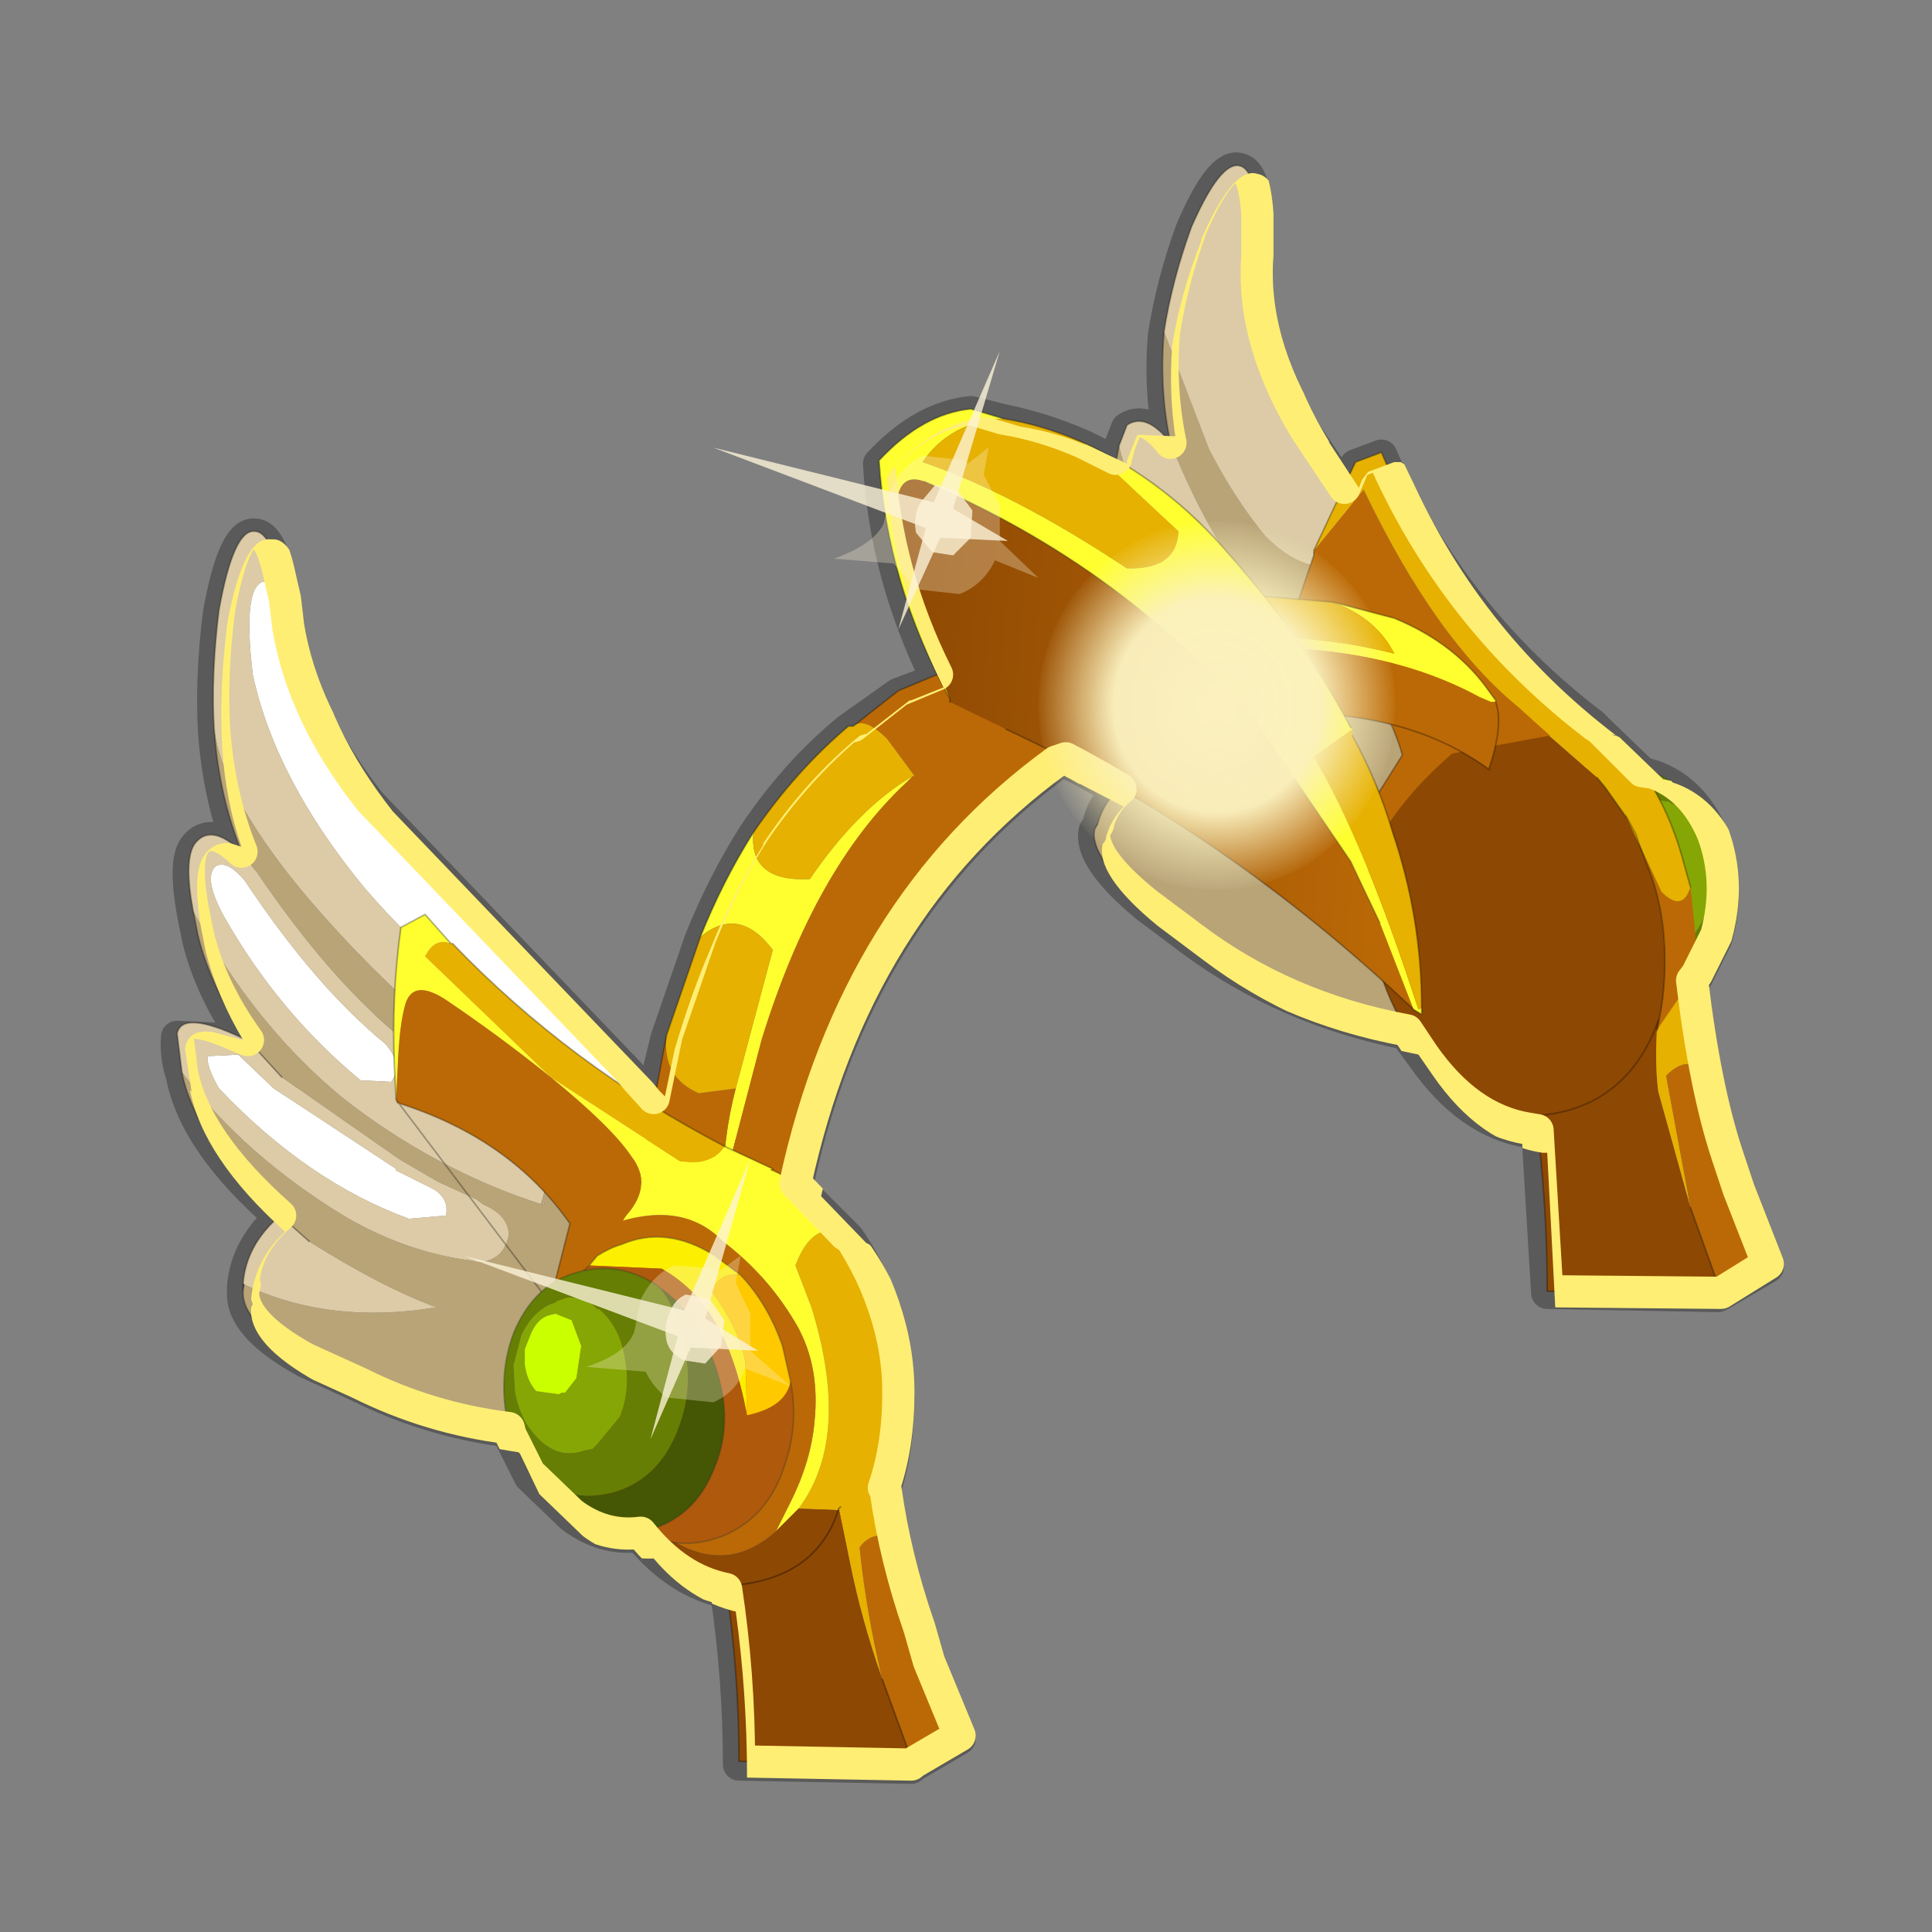 <?xml version="1.0" encoding="UTF-8" standalone="no"?>
<svg xmlns:xlink="http://www.w3.org/1999/xlink" height="600.0px" width="600.0px" xmlns="http://www.w3.org/2000/svg">
  <rect width="100%" height="100%" fill="#808080" stroke="none"/>
  <g transform="matrix(10.0, 0.0, 0.0, 10.0, 0.0, 0.0)">
    <use height="60.0" transform="matrix(1.0, 0.0, 0.0, 1.0, 0.0, 0.0)" width="60.0" xlink:href="#sprite0"/>
    <use height="50.65" transform="matrix(1.0, 0.0, 0.0, 1.0, 5.0, 4.75)" width="50.4" xlink:href="#shape1"/>
    <use height="49.65" transform="matrix(1.0, 0.0, 0.0, 1.0, 5.5, 5.15)" width="49.4" xlink:href="#sprite1"/>
    <use height="50.65" transform="matrix(1.0, 0.0, 0.0, 1.0, 5.0, 4.65)" width="50.4" xlink:href="#sprite2"/>
    <use height="32.2" transform="matrix(0.344, 0.0, 0.0, 0.355, 32.25, 16.2)" width="32.2" xlink:href="#sprite4"/>
    <use height="33.8" transform="matrix(1.0, 0.0, 0.0, 1.0, 14.4, 10.9)" width="17.85" xlink:href="#shape6"/>
  </g>
  <defs>
    <g id="sprite0" transform="matrix(1.0, 0.0, 0.0, 1.0, 0.0, 0.0)">
      <use height="60.0" transform="matrix(1.0, 0.0, 0.0, 1.0, 0.0, 0.0)" width="60.0" xlink:href="#shape0"/>
    </g>
    <g id="shape0" transform="matrix(1.0, 0.0, 0.0, 1.0, 0.0, 0.0)">
      <path d="M60.0 0.0 L60.0 60.0 0.0 60.0 0.0 0.0 60.0 0.0" fill="#ffba2e" fill-opacity="0.0" fill-rule="evenodd" stroke="none"/>
    </g>
    <g id="shape1" transform="matrix(1.0, 0.0, 0.0, 1.0, -5.0, -4.75)">
      <path d="M41.7 15.15 L40.55 13.45 Q38.85 10.65 39.05 8.05 L39.05 7.4 39.05 6.75 Q38.95 5.35 38.5 5.25 37.9 5.05 37.0 7.15 36.4 8.8 36.15 10.4 36.0 12.15 36.35 13.85 35.6 12.9 35.0 13.3 L34.75 13.95 34.65 14.35 34.95 14.5 Q36.55 15.45 37.8 16.85 L38.2 17.35 39.1 18.5 40.35 18.6 40.65 17.65 40.8 17.35 40.8 17.2 41.7 15.2 41.7 15.15 42.05 14.55 42.1 14.45 42.9 14.15 Q45.05 19.15 49.45 22.5 L49.65 22.7 51.0 24.0 51.35 24.1 Q52.6 24.55 53.2 26.0 53.75 27.5 53.3 29.15 L52.7 30.35 52.55 30.5 Q52.95 33.9 53.65 36.0 L54.0 37.05 54.9 39.35 53.45 40.2 53.35 40.25 48.05 40.15 47.75 35.2 47.45 35.15 Q45.6 34.85 44.2 32.85 L43.65 32.1 Q39.9 31.35 37.0 29.2 L35.6 28.15 Q33.8 26.65 34.0 25.8 L34.1 25.65 Q34.25 24.95 34.75 24.6 33.9 24.05 33.05 23.65 L32.8 23.75 Q26.55 28.35 24.75 36.85 L26.3 38.4 26.35 38.45 Q27.15 39.6 27.55 41.0 L27.9 43.35 Q27.9 45.05 27.45 46.35 27.8 48.5 28.55 50.65 L28.85 51.7 29.8 54.0 28.35 54.85 28.3 54.9 22.95 54.8 Q22.95 52.1 22.55 49.45 21.05 49.15 19.85 47.7 18.75 47.85 17.75 47.1 L16.45 45.85 15.85 44.65 15.8 44.45 Q13.35 44.15 11.15 43.05 L9.5 42.3 Q7.5 41.2 7.55 40.15 L7.55 39.95 Q7.65 38.75 8.7 37.8 6.05 35.5 5.65 33.4 5.45 32.8 5.5 32.2 L7.55 32.3 7.7 32.4 Q6.55 30.8 6.15 29.15 L6.0 28.4 Q5.7 26.75 6.05 26.3 6.55 25.65 7.5 26.55 6.8 24.8 6.65 22.75 6.55 21.05 6.8 19.05 7.25 16.55 7.9 16.6 8.4 16.6 8.7 18.05 L8.85 18.7 8.95 19.45 Q9.4 22.3 11.5 24.95 L19.55 33.35 19.8 33.65 20.25 34.1 20.7 32.25 21.75 29.2 Q22.45 27.45 23.4 25.95 24.7 24.0 26.35 22.65 L27.9 21.55 29.1 21.1 Q27.5 17.85 27.3 14.4 28.65 12.95 30.15 12.8 L31.15 13.05 Q32.4 13.3 33.65 13.85 L34.65 14.35 M40.35 18.6 L41.4 18.8 43.3 19.3 Q45.25 20.1 46.3 21.65 L46.45 21.85 46.45 21.9 46.4 23.2 46.25 23.95 46.25 24.0 45.4 23.4 Q44.35 22.9 43.2 22.55 L43.55 23.55 42.8 24.7 43.2 25.7 43.25 25.95 Q44.15 28.6 44.15 31.35 L44.15 31.55 44.15 31.6 43.9 31.4 43.0 30.6 43.65 32.1 M42.8 24.7 L42.0 22.95 M43.2 22.55 L41.7 22.3 41.95 22.7 M49.6 24.25 L49.85 24.55 50.45 25.35 50.8 26.0 50.9 26.3 51.15 26.95 Q51.65 28.2 51.7 29.7 L51.7 30.2 51.65 30.95 51.55 31.5 51.45 31.85 51.5 31.8 51.45 31.9 51.45 32.05 Q50.35 34.55 47.7 34.75 L47.75 35.2 M51.0 24.0 L51.05 24.05 51.5 24.9 52.25 26.7 52.5 27.6 M51.45 31.85 L51.45 31.9 M28.7 15.05 Q32.05 16.5 34.75 18.55 L34.85 18.55 36.8 20.2 36.9 20.35 38.8 22.3 39.2 22.8 41.95 26.8 42.5 28.0 42.85 28.75 M53.45 40.2 L52.5 37.6 M29.1 21.1 L29.5 21.8 M31.25 22.75 L33.05 23.65 M41.7 22.3 L40.45 20.3 40.2 19.9 39.1 18.5 M15.8 44.45 Q15.45 42.85 15.95 41.5 16.35 40.5 17.1 40.0 L17.6 38.1 16.9 37.25 Q15.15 35.25 12.25 34.35 L12.2 34.25 12.15 33.65 12.15 33.2 12.1 32.85 12.1 32.05 12.15 30.8 12.35 28.9 12.4 28.85 13.1 28.45 13.95 29.35 Q16.55 32.05 19.55 34.05 L20.2 34.45 20.25 34.1 M7.7 32.4 L8.75 33.55 M9.6 38.65 L8.7 37.8 M19.9 47.7 L20.95 48.0 22.15 47.85 22.45 47.8 Q23.9 47.2 24.4 45.5 24.8 44.3 24.55 43.0 L24.3 41.9 Q23.85 40.55 23.0 39.7 L22.2 39.1 Q20.7 38.15 19.3 38.7 18.95 38.85 18.55 39.1 L18.55 39.2 18.3 39.4 18.25 39.45 18.15 39.55 Q19.35 39.25 20.45 40.05 L20.5 40.1 Q21.7 40.95 22.2 42.5 22.8 44.15 22.2 45.65 21.65 47.1 20.35 47.55 L19.9 47.7 19.85 47.7 M18.15 39.55 L17.8 39.6 17.1 40.0 M24.75 36.85 L24.4 36.65 23.85 36.4 22.7 35.85 22.5 35.75 22.4 35.65 20.2 34.45 M22.0 36.05 L21.2 36.2 M22.55 49.45 L22.55 49.35 Q25.3 49.15 26.0 47.0 M28.35 54.85 L27.4 52.25 M34.75 24.6 Q39.05 27.05 43.0 30.6" fill="none" stroke="#000000" stroke-linecap="round" stroke-linejoin="round" stroke-opacity="0.298" stroke-width="1.0"/>
    </g>
    <g id="sprite1" transform="matrix(1.0, 0.0, 0.0, 1.0, 0.0, 0.0)">
      <use height="49.65" transform="matrix(1.0, 0.0, 0.0, 1.0, 0.0, 0.0)" width="49.4" xlink:href="#shape2"/>
    </g>
    <g id="shape2" transform="matrix(1.0, 0.0, 0.0, 1.0, 0.0, 0.0)">
      <path d="M17.25 32.8 L17.35 32.6 17.45 32.6 17.65 32.8 17.65 32.95 17.45 33.05 17.25 32.8" fill="#e6b100" fill-rule="evenodd" stroke="none"/>
      <path d="M43.15 19.35 L43.2 19.3 Q44.45 18.45 45.85 18.85 47.1 19.3 47.7 20.75 48.25 22.25 47.8 23.9 L47.2 25.1 47.05 25.2 Q45.85 26.1 44.45 25.65 43.15 25.2 42.6 23.75 42.0 22.3 42.55 20.6 L43.15 19.35 M45.05 20.0 Q44.4 20.6 44.25 21.5 44.05 22.5 44.4 23.35 L45.05 24.2 45.25 24.35 45.5 24.4 Q46.2 24.65 46.8 24.2 47.45 23.6 47.65 22.6 L47.7 21.75 47.45 20.8 Q47.05 20.0 46.4 19.8 L46.35 19.75 46.0 19.7 Q45.5 19.65 45.05 20.0" fill="#657e03" fill-rule="evenodd" stroke="none"/>
      <path d="M45.05 20.0 Q45.5 19.65 46.0 19.7 L46.35 19.75 46.4 19.8 Q47.05 20.0 47.45 20.8 L47.7 21.75 47.65 22.6 Q47.45 23.6 46.8 24.2 46.2 24.65 45.5 24.4 L45.25 24.35 45.05 24.2 44.4 23.35 Q44.05 22.5 44.25 21.5 44.4 20.6 45.05 20.0" fill="#85a604" fill-rule="evenodd" stroke="none"/>
      <path d="M47.2 25.1 L45.9 26.35 Q44.7 27.25 43.3 26.85 42.0 26.35 41.45 24.95 40.85 23.45 41.4 21.75 41.95 20.2 43.15 19.35 L42.55 20.6 Q42.0 22.3 42.6 23.75 43.15 25.2 44.45 25.65 45.85 26.1 47.05 25.2 L47.2 25.1" fill="#455604" fill-rule="evenodd" stroke="none"/>
      <path d="M43.15 19.35 L43.2 19.3 Q44.45 18.45 45.85 18.85 47.1 19.3 47.7 20.75 48.25 22.25 47.8 23.9 L47.2 25.1 45.9 26.35 Q44.7 27.25 43.3 26.85 42.0 26.35 41.45 24.95 40.85 23.45 41.4 21.75 41.95 20.2 43.15 19.35 Z" fill="none" stroke="#29342b" stroke-linecap="round" stroke-linejoin="round" stroke-opacity="0.302" stroke-width="0.05"/>
      <path d="M36.05 9.7 L41.4 17.5 41.6 17.85 43.05 20.1 43.55 21.35 44.2 23.15 Q45.05 26.9 40.65 27.1 35.3 26.85 31.5 23.95 L30.1 22.9 Q28.3 21.45 28.5 20.6 L28.6 20.45 28.6 20.4 Q28.9 19.35 30.05 18.85 27.9 16.1 27.8 14.25 27.8 13.6 27.95 13.1 28.2 12.45 29.95 13.7 L30.1 13.85 Q29.15 12.15 29.1 10.65 L29.05 9.8 29.25 8.7 Q29.95 11.45 31.7 14.0 32.35 15.05 33.3 14.3 33.75 13.75 33.05 12.75 31.75 10.9 30.85 8.6 30.5 6.95 30.65 5.15 L32.05 8.8 Q32.85 10.35 33.8 11.5 34.8 12.5 35.75 12.45 37.3 12.0 36.05 9.7 M30.85 15.1 L30.1 13.85 30.85 15.1 M30.85 19.75 L30.05 18.85 30.85 19.75" fill="#b9a478" fill-rule="evenodd" stroke="none"/>
      <path d="M36.05 9.7 Q37.3 12.0 35.75 12.45 34.8 12.5 33.8 11.5 32.85 10.35 32.05 8.8 L30.65 5.15 Q30.9 3.55 31.5 1.9 32.4 -0.15 33.0 0.0 33.45 0.1 33.55 1.5 L33.55 2.15 33.55 2.8 Q33.35 5.4 35.05 8.2 L36.05 9.7 M30.85 8.6 Q31.75 10.9 33.05 12.75 33.75 13.75 33.3 14.3 32.35 15.05 31.7 14.0 29.95 11.45 29.25 8.7 L29.5 8.05 Q30.1 7.65 30.85 8.6" fill="#dccba6" fill-rule="evenodd" stroke="none"/>
      <path d="M28.5 20.6 Q28.3 21.45 30.1 22.9 L31.5 23.95 Q35.3 26.85 40.65 27.1 45.05 26.9 44.2 23.15 L43.55 21.35 43.05 20.1 41.6 17.85 41.4 17.5 36.05 9.7 35.05 8.2 Q33.35 5.4 33.55 2.8 L33.55 2.15 33.55 1.5 Q33.45 0.1 33.0 0.0 32.4 -0.15 31.5 1.9 30.9 3.55 30.65 5.15 30.5 6.95 30.85 8.6 30.1 7.65 29.5 8.05 L29.25 8.7 29.05 9.8 29.1 10.65 Q29.15 12.15 30.1 13.85 L30.85 15.1 M30.1 13.85 L29.95 13.7 Q28.2 12.45 27.95 13.1 27.8 13.6 27.8 14.25 27.9 16.1 30.05 18.85 L30.85 19.75 M30.05 18.85 Q28.9 19.35 28.6 20.4 M28.5 20.6 L28.6 20.4" fill="none" stroke="#000000" stroke-linecap="round" stroke-linejoin="round" stroke-opacity="0.302" stroke-width="0.05"/>
      <path d="M3.35 13.45 L3.45 14.3 Q3.9 17.05 6.0 19.7 L14.05 28.1 14.3 28.4 13.65 29.4 Q8.6 25.65 5.8 22.4 3.05 19.05 2.35 15.8 2.0 12.85 2.8 12.9 L3.35 13.45 M1.2 21.75 Q1.55 21.55 2.1 22.2 4.3 25.5 6.45 27.25 7.05 27.9 6.65 28.45 L5.7 28.4 Q3.15 26.3 1.45 23.3 0.8 22.1 1.2 21.75 M0.95 27.65 L1.9 27.6 3.0 28.65 6.8 31.15 6.8 31.2 8.0 31.8 Q8.45 32.1 8.35 32.6 L7.2 32.7 Q4.05 31.55 1.3 28.65 0.9 27.95 0.95 27.65" fill="#ffffff" fill-rule="evenodd" stroke="none"/>
      <path d="M14.3 28.4 L16.15 30.55 16.95 31.65 11.9 30.2 11.9 30.1 Q1.75 21.85 1.15 17.5 1.05 15.8 1.3 13.8 1.75 11.3 2.4 11.35 2.9 11.35 3.2 12.8 L3.35 13.45 2.8 12.9 Q2.0 12.85 2.35 15.8 3.05 19.05 5.8 22.4 8.6 25.65 13.65 29.4 L14.3 28.4 M2.05 34.7 Q2.15 33.5 3.2 32.6 L4.1 33.4 Q6.3 34.8 8.05 35.45 4.75 36.0 2.1 34.75 L2.05 34.7 M0.15 28.15 L0.0 26.95 Q0.15 26.2 2.05 27.1 L2.2 27.15 3.25 28.3 6.9 30.85 8.1 31.55 9.3 32.1 9.5 32.25 Q10.3 32.6 10.3 33.2 10.15 34.0 9.35 34.05 L9.15 34.0 Q7.15 33.75 5.25 32.65 2.1 30.75 0.15 28.15 M0.5 23.15 Q0.2 21.55 0.55 21.05 1.05 20.4 2.0 21.3 L2.4 21.85 2.45 21.9 Q4.65 25.15 6.8 26.95 L7.3 27.35 7.35 27.45 7.35 28.5 Q9.45 29.45 11.5 31.55 L11.3 32.25 11.4 32.2 11.4 32.25 11.3 32.25 Q7.95 31.15 5.15 28.95 2.65 26.9 0.85 23.8 L0.5 23.15 M1.2 21.75 Q0.8 22.1 1.45 23.3 3.15 26.3 5.7 28.4 L6.65 28.45 Q7.05 27.9 6.45 27.25 4.3 25.5 2.1 22.2 1.55 21.55 1.2 21.75 M0.95 27.65 Q0.9 27.95 1.3 28.65 4.05 31.55 7.2 32.7 L8.35 32.6 Q8.45 32.1 8.0 31.8 L6.8 31.2 6.8 31.15 3.0 28.65 1.9 27.6 0.95 27.65" fill="#dccba6" fill-rule="evenodd" stroke="none"/>
      <path d="M16.95 31.65 L17.85 33.5 Q19.45 37.4 15.15 38.9 9.95 39.95 5.65 37.8 L4.0 37.05 Q2.0 35.95 2.05 34.95 L2.1 34.75 Q4.75 36.0 8.05 35.45 6.3 34.8 4.1 33.4 L3.2 32.6 Q0.55 30.25 0.15 28.15 2.1 30.75 5.25 32.65 7.15 33.75 9.15 34.0 L9.35 34.05 Q10.15 34.0 10.3 33.2 10.3 32.6 9.5 32.25 L9.3 32.1 8.1 31.55 6.9 30.85 3.25 28.3 2.2 27.15 Q1.05 25.55 0.65 23.9 L0.5 23.15 0.85 23.8 Q2.65 26.9 5.15 28.95 7.95 31.15 11.3 32.25 L11.4 32.25 11.4 32.2 11.3 32.25 11.5 31.55 Q9.45 29.45 7.35 28.5 L7.35 27.45 7.3 27.35 6.8 26.95 Q4.65 25.15 2.45 21.9 L2.4 21.85 2.0 21.3 Q1.3 19.55 1.15 17.5 1.75 21.85 11.9 30.1 L11.9 30.2 16.95 31.65" fill="#b9a478" fill-rule="evenodd" stroke="none"/>
      <path d="M3.35 13.45 L3.45 14.3 Q3.9 17.05 6.0 19.7 L14.05 28.1 14.3 28.4 16.15 30.55 16.95 31.65 17.85 33.5 Q19.45 37.4 15.15 38.9 9.95 39.95 5.65 37.8 L4.0 37.05 Q2.0 35.95 2.05 34.95 L2.05 34.7 Q2.15 33.5 3.2 32.6 0.55 30.25 0.15 28.15 L0.0 26.95 Q0.15 26.2 2.05 27.1 L2.2 27.15 Q1.05 25.55 0.65 23.9 L0.5 23.15 Q0.2 21.55 0.55 21.05 1.05 20.4 2.0 21.3 1.3 19.55 1.15 17.5 1.05 15.8 1.3 13.8 1.75 11.3 2.4 11.35 2.9 11.35 3.2 12.8 L3.35 13.45 M2.2 27.15 L3.25 28.3 M4.1 33.4 L3.2 32.6" fill="none" stroke="#000000" stroke-linecap="round" stroke-linejoin="round" stroke-opacity="0.302" stroke-width="0.05"/>
      <path d="M41.4 16.55 L42.5 17.6 44.1 19.0 44.35 19.3 44.95 20.15 45.0 20.2 45.4 21.05 45.65 21.7 Q46.25 23.15 46.2 24.95 46.15 27.4 44.8 29.35 L44.6 29.5 Q43.6 30.1 42.3 29.95 L41.95 29.9 Q40.1 29.6 38.7 27.6 37.05 25.45 37.0 22.7 36.95 20.9 37.6 19.55 37.7 19.1 37.95 18.75 L38.45 18.05 Q39.65 16.55 41.4 16.55" fill="#8d4803" fill-rule="evenodd" stroke="none"/>
      <path d="M44.1 19.0 L42.5 17.6 41.4 16.55 41.95 16.55 Q44.0 16.8 45.55 18.85 46.35 20.05 46.75 21.5 L47.0 22.4 Q46.75 23.2 46.1 22.55 L45.4 21.05 45.0 20.2 44.95 20.15 44.35 19.3 44.1 19.0 M45.4 21.05 L45.3 20.75 45.0 20.2 45.3 20.75 45.4 21.05" fill="#e6b100" fill-rule="evenodd" stroke="none"/>
      <path d="M44.8 29.35 Q46.15 27.4 46.2 24.95 46.25 23.15 45.65 21.7 L45.4 21.05 46.1 22.55 Q46.75 23.2 47.0 22.4 L47.15 23.85 Q47.15 26.65 45.9 28.35 L44.95 29.25 44.8 29.35" fill="#bb6906" fill-rule="evenodd" stroke="none"/>
      <path d="M41.4 16.55 Q39.65 16.55 38.45 18.05 L37.95 18.75 Q37.7 19.1 37.6 19.55 36.95 20.9 37.0 22.7 37.05 25.45 38.7 27.6 40.1 29.6 41.95 29.9 L42.3 29.95 Q43.6 30.1 44.6 29.5 M44.8 29.35 Q46.15 27.4 46.2 24.95 46.25 23.15 45.65 21.7 L45.4 21.05 M45.0 20.2 L44.95 20.15 44.35 19.3 44.1 19.0 M41.4 16.55 L41.95 16.55 Q44.0 16.8 45.55 18.85 46.35 20.05 46.75 21.5 L47.0 22.4 M45.0 20.2 L45.3 20.75 45.4 21.05" fill="none" stroke="#000000" stroke-linecap="round" stroke-linejoin="round" stroke-opacity="0.302" stroke-width="0.05"/>
      <path d="M45.95 26.9 L45.95 26.95 Q45.9 28.0 46.0 28.75 L47.0 32.35 47.95 35.0 42.55 34.95 Q42.55 32.2 42.2 29.5 45.0 29.3 46.0 26.55 L45.95 26.8 45.95 26.9" fill="#8d4803" fill-rule="evenodd" stroke="none"/>
      <path d="M47.0 32.35 L46.0 28.75 Q45.9 28.0 45.95 26.95 L45.95 26.9 46.05 26.7 47.05 25.25 Q47.45 28.65 48.15 30.75 L47.0 27.9 Q46.65 27.85 46.25 28.25 L46.25 28.3 47.0 32.35" fill="#e6b100" fill-rule="evenodd" stroke="none"/>
      <path d="M47.95 35.0 L47.0 32.35 46.25 28.3 46.25 28.25 Q46.65 27.85 47.0 27.9 L48.15 30.75 48.5 31.8 49.4 34.1 47.95 35.0" fill="#bb6906" fill-rule="evenodd" stroke="none"/>
      <path d="M45.95 26.8 L46.0 26.55 Q45.0 29.3 42.2 29.5" fill="none" stroke="#000000" stroke-linecap="round" stroke-linejoin="round" stroke-opacity="0.298" stroke-width="0.05"/>
      <path d="M42.2 29.5 Q42.55 32.2 42.55 34.95 L47.95 35.0 47.0 32.35 M48.15 30.75 Q47.45 28.65 47.05 25.25 M47.95 35.0 L49.4 34.1 48.5 31.8 48.15 30.75" fill="none" stroke="#000000" stroke-linecap="round" stroke-linejoin="round" stroke-opacity="0.302" stroke-width="0.05"/>
      <path d="M35.3 11.95 L36.85 10.05 Q39.1 14.75 41.7 16.85 L42.65 17.7 42.6 17.7 39.6 18.25 Q37.7 19.9 37.0 21.6 L36.7 20.45 38.05 18.3 Q37.4 15.9 34.95 14.5 L34.55 14.3 35.3 12.1 35.3 12.0 35.3 11.95" fill="#bb6906" fill-rule="evenodd" stroke="none"/>
      <path d="M42.65 17.7 L41.7 16.85 Q39.1 14.75 36.85 10.05 L35.3 11.95 36.55 9.3 36.6 9.2 37.4 8.9 Q39.6 14.05 44.15 17.45 L42.75 17.7 42.65 17.7" fill="#e6b100" fill-rule="evenodd" stroke="none"/>
      <path d="M35.3 12.0 L35.3 12.1 34.55 14.3 34.95 14.5 Q37.4 15.9 38.05 18.3 L36.7 20.45 37.0 21.6 M44.15 17.45 Q39.6 14.05 37.4 8.9 L36.6 9.2 36.55 9.3 35.3 11.95" fill="none" stroke="#000000" stroke-linecap="round" stroke-linejoin="round" stroke-opacity="0.302" stroke-width="0.05"/>
      <path d="M16.25 23.95 Q16.95 22.2 17.9 20.7 17.75 22.25 19.65 22.15 21.15 19.95 22.85 18.95 L22.65 19.15 Q19.8 21.8 18.15 27.15 L16.95 31.75 Q16.95 30.2 17.35 28.65 L18.5 24.35 Q17.45 22.95 16.25 23.95 M35.9 13.55 L37.8 14.05 Q39.75 14.85 40.8 16.4 L40.95 16.6 40.95 16.65 40.8 16.65 40.45 16.5 Q36.5 14.35 30.25 15.2 33.9 14.15 37.8 15.15 37.25 14.05 35.9 13.55" fill="#ffff2f" fill-rule="evenodd" stroke="none"/>
      <path d="M40.95 16.65 Q41.2 17.35 40.75 18.7 L40.75 18.75 Q36.15 15.4 27.3 18.5 20.65 23.35 19.0 32.65 L14.2 32.3 15.2 27.0 Q15.05 28.3 16.2 28.8 L17.35 28.65 Q16.95 30.2 16.95 31.75 L18.15 27.15 Q19.8 21.8 22.65 19.15 L22.85 18.95 22.9 18.95 22.05 17.8 Q21.35 17.1 21.0 17.4 L22.4 16.3 26.0 14.8 27.6 16.35 30.2 15.2 30.25 15.2 Q36.5 14.35 40.45 16.5 L40.8 16.65 40.95 16.65" fill="#bb6906" fill-rule="evenodd" stroke="none"/>
      <path d="M15.2 27.0 L16.25 23.95 Q17.45 22.95 18.5 24.35 L17.35 28.65 16.2 28.8 Q15.05 28.3 15.2 27.0 M17.9 20.7 Q19.2 18.8 20.85 17.4 L20.95 17.4 21.0 17.4 Q21.35 17.1 22.05 17.8 L22.9 18.95 22.85 18.95 Q21.15 19.95 19.65 22.15 17.75 22.25 17.9 20.7 M26.0 14.8 L29.9 13.05 35.9 13.55 Q37.25 14.05 37.8 15.15 33.9 14.15 30.25 15.2 L30.2 15.2 27.6 16.35 26.0 14.8" fill="#e6b100" fill-rule="evenodd" stroke="none"/>
      <path d="M40.95 16.65 Q41.2 17.35 40.75 18.7 L40.75 18.75 Q36.15 15.4 27.3 18.5 20.65 23.35 19.0 32.65 L14.2 32.3 15.2 27.0 16.25 23.95 Q16.95 22.2 17.9 20.7 19.2 18.8 20.85 17.4 L20.95 17.4 21.0 17.4 22.4 16.3 26.0 14.8 29.9 13.05 35.9 13.55 37.8 14.05 Q39.75 14.85 40.8 16.4 L40.95 16.6 40.95 16.65 Z" fill="none" stroke="#000000" stroke-linecap="round" stroke-linejoin="round" stroke-opacity="0.302" stroke-width="0.05"/>
      <path d="M24.0 16.55 Q23.0 14.25 22.4 11.55 22.1 9.4 23.2 9.8 29.55 12.5 33.7 17.55 L36.45 21.6 37.35 23.5 38.4 26.2 Q32.55 20.65 25.75 17.5 L24.0 16.65 24.0 16.55" fill="url(#gradient0)" fill-rule="evenodd" stroke="none"/>
      <path d="M24.0 16.55 Q22.05 13.0 21.8 9.15 23.15 7.7 24.65 7.55 L25.65 7.85 Q24.0 7.95 23.15 9.2 25.95 10.15 29.5 12.5 31.05 12.55 31.1 11.35 L28.15 8.6 Q30.75 9.8 32.7 12.1 35.0 14.7 36.45 17.45 L36.5 17.5 35.3 18.35 Q36.85 20.95 38.55 26.2 L38.65 26.15 38.65 26.3 38.65 26.35 38.4 26.2 37.35 23.5 36.45 21.6 33.7 17.55 Q29.55 12.5 23.2 9.8 22.1 9.4 22.4 11.55 23.0 14.25 24.0 16.55" fill="#ffff2f" fill-rule="evenodd" stroke="none"/>
      <path d="M38.65 26.15 L38.55 26.2 Q36.85 20.95 35.3 18.35 L36.5 17.5 36.5 17.7 Q37.3 19.15 37.75 20.7 38.65 23.35 38.65 26.15 M28.15 8.6 L31.1 11.35 Q31.05 12.55 29.5 12.5 25.95 10.15 23.15 9.2 24.0 7.95 25.65 7.85 26.9 8.05 28.15 8.6" fill="#e6b100" fill-rule="evenodd" stroke="none"/>
      <path d="M25.65 7.85 L24.65 7.55 Q23.15 7.7 21.8 9.15 22.05 13.0 24.0 16.55 L24.0 16.65 M38.4 26.2 L38.65 26.35 38.65 26.3 38.65 26.15 Q38.65 23.35 37.75 20.7 37.3 19.15 36.5 17.7 M36.45 17.45 Q35.0 14.7 32.7 12.1 30.75 9.8 28.15 8.6 M25.65 7.85 Q26.9 8.05 28.15 8.6 M25.75 17.5 Q32.55 20.65 38.4 26.2" fill="none" stroke="#000000" stroke-linecap="round" stroke-linejoin="round" stroke-opacity="0.302" stroke-width="0.05"/>
      <path d="M23.2 9.8 Q29.55 12.5 33.7 17.55 L36.45 21.6 37.35 23.5" fill="none" stroke="#000000" stroke-linecap="round" stroke-linejoin="round" stroke-opacity="0.2" stroke-width="0.05"/>
      <path d="M13.45 41.15 Q12.25 39.3 12.25 37.0 12.25 35.2 12.8 33.8 12.3 38.5 13.8 41.25 L13.45 41.15 M20.75 33.2 L20.85 33.2 Q21.65 34.4 22.05 35.75 22.4 36.9 22.4 38.1 22.4 40.1 21.75 41.55 L21.85 41.45 21.65 41.75 Q21.2 42.5 20.55 41.75 L19.3 41.7 Q20.95 39.5 19.7 35.45 L19.2 34.15 Q19.75 32.7 20.75 33.2 M21.75 41.55 L21.65 41.75 21.75 41.55" fill="#e6b100" fill-rule="evenodd" stroke="none"/>
      <path d="M13.15 33.0 L13.7 32.35 13.7 32.3 Q15.1 30.6 17.15 30.8 18.1 30.95 18.9 31.4 19.95 32.0 20.75 33.2 19.75 32.7 19.2 34.15 L19.7 35.45 Q20.95 39.5 19.3 41.7 L18.6 42.4 19.05 41.5 Q19.7 40.2 19.8 38.95 19.95 37.4 19.35 36.2 L19.3 36.1 Q18.4 34.5 16.95 33.4 15.6 32.0 13.15 33.0" fill="#ffff2f" fill-rule="evenodd" stroke="none"/>
      <path d="M13.8 41.25 Q12.3 38.5 12.8 33.8 L13.15 33.0 Q15.6 32.0 16.95 33.4 18.4 34.5 19.3 36.1 L19.35 36.2 Q19.95 37.4 19.8 38.95 19.7 40.2 19.05 41.5 L18.6 42.4 Q16.4 44.35 13.8 41.25" fill="#bb6906" fill-rule="evenodd" stroke="none"/>
      <path d="M13.45 41.15 L13.8 41.25 Q16.4 44.35 18.6 42.4 L19.3 41.7 20.55 41.75 Q21.2 42.5 21.65 41.75 L21.15 42.65 20.2 43.55 Q19.05 44.45 17.55 44.25 L17.2 44.2 Q15.35 43.9 13.95 41.85 L13.45 41.15" fill="#8d4803" fill-rule="evenodd" stroke="none"/>
      <path d="M12.8 33.8 Q12.25 35.2 12.25 37.0 12.25 39.3 13.45 41.15 M12.8 33.8 L13.15 33.0 13.7 32.35 13.7 32.3 Q15.1 30.6 17.15 30.8 18.1 30.95 18.9 31.4 19.95 32.0 20.75 33.2 L20.85 33.2 Q21.65 34.4 22.05 35.75 22.4 36.9 22.4 38.1 22.4 40.1 21.75 41.55 M21.65 41.75 L21.15 42.65 20.2 43.55 Q19.05 44.45 17.55 44.25 L17.2 44.2 Q15.35 43.9 13.95 41.85 L13.45 41.15 M21.65 41.75 L21.75 41.55" fill="none" stroke="#000000" stroke-linecap="round" stroke-linejoin="round" stroke-opacity="0.302" stroke-width="0.05"/>
      <path d="M20.6 41.65 L20.55 41.65 Q20.45 41.55 20.8 41.0 L22.0 41.1 Q22.3 43.25 23.05 45.4 L21.9 42.55 Q21.5 42.5 21.2 42.9 L21.2 42.95 Q21.4 44.9 21.9 47.0 21.25 45.15 20.9 43.4 L20.55 41.7 20.6 41.65" fill="#e6b100" fill-rule="evenodd" stroke="none"/>
      <path d="M21.9 47.0 Q21.4 44.9 21.2 42.95 L21.2 42.9 Q21.5 42.5 21.9 42.55 L23.05 45.4 23.35 46.45 24.3 48.75 22.85 49.6 21.9 47.0" fill="#bb6906" fill-rule="evenodd" stroke="none"/>
      <path d="M20.55 41.7 L20.9 43.4 Q21.25 45.15 21.9 47.0 L22.85 49.6 22.8 49.65 17.45 49.55 Q17.45 46.8 17.05 44.1 19.85 43.95 20.55 41.7" fill="#8d4803" fill-rule="evenodd" stroke="none"/>
      <path d="M20.6 41.65 L20.55 41.7 M17.05 44.1 Q19.85 43.95 20.55 41.7" fill="none" stroke="#000000" stroke-linecap="round" stroke-linejoin="round" stroke-opacity="0.353" stroke-width="0.05"/>
      <path d="M23.05 45.4 Q22.3 43.25 22.0 41.1 M22.85 49.6 L24.3 48.75 23.35 46.45 23.05 45.4 M17.05 44.1 Q17.45 46.8 17.45 49.55 L22.8 49.65 22.85 49.6 21.9 47.0" fill="none" stroke="#000000" stroke-linecap="round" stroke-linejoin="round" stroke-opacity="0.302" stroke-width="0.05"/>
      <path d="M6.8 29.0 L6.75 28.0 Q6.65 25.8 6.95 23.65 L7.7 23.25 8.5 24.15 Q8.0 23.95 7.7 24.55 L11.6 28.3 Q10.05 27.05 8.35 25.9 7.35 25.25 7.1 26.0 6.9 26.65 6.85 28.0 L6.8 29.0 M17.0 30.45 L18.5 31.15 13.95 32.65 Q14.2 32.4 13.95 32.6 14.8 31.65 14.1 30.75 13.5 29.85 11.6 28.3 L15.6 30.9 Q16.55 31.1 17.0 30.45" fill="#ffff2f" fill-rule="evenodd" stroke="none"/>
      <path d="M8.5 24.15 L8.55 24.15 Q12.2 27.95 17.0 30.45 16.55 31.1 15.6 30.9 L11.6 28.3 7.7 24.55 Q8.0 23.95 8.5 24.15" fill="#e6b100" fill-rule="evenodd" stroke="none"/>
      <path d="M13.95 32.6 L13.75 32.9 13.2 33.65 Q12.45 35.05 12.4 36.4 L11.6 35.2 12.2 32.85 Q10.35 30.2 6.85 29.1 L6.8 29.0 6.85 28.0 Q6.9 26.65 7.1 26.0 7.35 25.25 8.35 25.9 10.05 27.05 11.6 28.3 13.5 29.85 14.1 30.75 14.8 31.65 13.95 32.6" fill="#bb6906" fill-rule="evenodd" stroke="none"/>
      <path d="M6.8 29.0 L6.75 28.0 Q6.65 25.8 6.95 23.65 L7.7 23.25 8.5 24.15 M8.55 24.15 Q12.2 27.95 17.0 30.45 L18.5 31.15 M12.4 36.4 L11.6 35.2 12.2 32.85 Q10.35 30.2 6.85 29.1 L6.8 29.0 Z" fill="none" stroke="#000000" stroke-linecap="round" stroke-linejoin="round" stroke-opacity="0.302" stroke-width="0.05"/>
      <path d="M12.8 34.15 L13.05 33.85 Q13.45 33.6 13.8 33.5 15.2 32.9 16.7 33.85 L17.5 34.45 Q16.85 34.35 16.6 34.95 17.45 36.1 17.65 37.15 L17.7 38.8 Q17.35 36.95 16.7 35.9 16.1 34.85 15.05 34.25 L12.8 34.15" fill="#fcf000" fill-rule="evenodd" stroke="none"/>
      <path d="M12.8 34.15 L15.05 34.25 Q16.1 34.85 16.7 35.9 17.35 36.95 17.7 38.8 18.9 38.55 19.05 37.75 19.3 39.05 18.9 40.25 18.4 41.95 16.95 42.55 L16.65 42.65 Q15.35 43.05 14.0 42.2 12.5 41.25 11.9 39.4 11.4 38.1 11.5 36.85 L11.8 35.75 Q12.1 34.75 12.8 34.15" fill="#af590d" fill-rule="evenodd" stroke="none"/>
      <path d="M17.7 38.8 L17.65 37.15 Q17.45 36.1 16.6 34.95 16.85 34.35 17.5 34.45 18.35 35.35 18.8 36.65 L19.05 37.75 Q18.9 38.55 17.7 38.8" fill="#ffc900" fill-rule="evenodd" stroke="none"/>
      <path d="M17.5 34.45 L16.7 33.85 Q15.2 32.9 13.8 33.5 13.45 33.6 13.05 33.85 L12.8 34.15 M17.5 34.45 Q18.35 35.35 18.8 36.65 L19.05 37.75 Q19.3 39.05 18.9 40.25 18.4 41.95 16.95 42.55 L16.65 42.65 Q15.35 43.05 14.0 42.2 12.5 41.25 11.9 39.4 11.4 38.1 11.5 36.85 L11.8 35.75 Q12.1 34.75 12.8 34.15" fill="none" stroke="#29342b" stroke-linecap="round" stroke-linejoin="round" stroke-opacity="0.302" stroke-width="0.05"/>
      <path d="M13.05 35.5 L13.1 35.5 Q13.75 36.05 13.9 37.0 14.1 38.0 13.75 38.85 L13.05 39.7 12.9 39.85 12.65 39.9 Q11.95 40.15 11.35 39.65 10.7 39.1 10.5 38.1 L10.45 37.25 10.7 36.3 Q11.1 35.5 11.75 35.3 L11.8 35.25 12.1 35.15 Q12.65 35.1 13.05 35.5 M10.8 36.75 L10.8 37.15 10.8 37.2 Q10.85 37.7 11.15 38.05 L11.85 38.15 11.95 38.1 12.05 38.1 12.4 37.65 12.55 36.65 12.25 35.85 11.75 35.65 11.55 35.7 Q11.2 35.8 11.0 36.25 L10.8 36.75" fill="#85a604" fill-rule="evenodd" stroke="none"/>
      <path d="M13.05 35.5 Q12.65 35.1 12.1 35.15 L11.8 35.25 11.75 35.3 Q11.1 35.5 10.7 36.3 L10.45 37.25 10.5 38.1 Q10.7 39.1 11.35 39.65 11.95 40.15 12.65 39.9 L12.9 39.85 13.05 39.7 13.75 38.85 Q14.1 38.0 13.9 37.0 13.75 36.05 13.1 35.5 L13.05 35.5 M10.95 40.6 L10.35 39.4 Q9.9 37.7 10.45 36.25 11.05 34.8 12.3 34.4 13.7 33.95 14.95 34.8 L15.0 34.85 Q15.4 35.35 15.6 36.1 16.15 37.75 15.55 39.25 15.0 40.7 13.7 41.15 12.3 41.6 11.1 40.7 L10.95 40.6" fill="#657e03" fill-rule="evenodd" stroke="none"/>
      <path d="M10.8 36.75 L11.0 36.25 Q11.2 35.8 11.55 35.7 L11.75 35.65 12.25 35.85 12.55 36.65 12.4 37.65 12.05 38.1 11.95 38.1 11.85 38.15 11.15 38.05 Q10.85 37.7 10.8 37.2 L10.8 37.15 10.8 36.75" fill="#caff00" fill-rule="evenodd" stroke="none"/>
      <path d="M10.95 40.6 L11.1 40.7 Q12.3 41.6 13.7 41.15 15.0 40.7 15.55 39.25 16.15 37.75 15.6 36.1 15.4 35.35 15.0 34.85 16.2 35.7 16.7 37.25 17.3 38.95 16.7 40.4 16.15 41.85 14.85 42.3 13.45 42.75 12.25 41.85 L10.95 40.6" fill="#455604" fill-rule="evenodd" stroke="none"/>
      <path d="M15.0 34.85 L14.95 34.8 Q13.7 33.95 12.3 34.4 11.05 34.8 10.45 36.25 9.9 37.7 10.35 39.4 L10.95 40.6 M15.0 34.85 Q16.2 35.7 16.7 37.25 17.3 38.95 16.7 40.4 16.15 41.85 14.85 42.3 13.45 42.75 12.25 41.85 L10.95 40.6" fill="none" stroke="#29342b" stroke-linecap="round" stroke-linejoin="round" stroke-opacity="0.302" stroke-width="0.05"/>
    </g>
    <linearGradient gradientTransform="matrix(0.01, 9.0E-4, 8.0E-4, -0.01, 30.05, 15.05)" gradientUnits="userSpaceOnUse" id="gradient0" spreadMethod="pad" x1="-819.2" x2="819.2">
      <stop offset="0.008" stop-color="#8d4803"/>
      <stop offset="1.0" stop-color="#bb6906"/>
    </linearGradient>
    <g id="sprite2" transform="matrix(1.0, 0.0, 0.0, 1.0, 0.5, 0.5)">
      <clipPath id="clipPath0" transform="matrix(1.0, 0.0, 0.0, 1.0, 0.5, 0.5)">
        <use height="50.15" transform="matrix(1.0, 0.0, 0.0, 1.0, -0.25, -0.25)" width="49.9" xlink:href="#shape3"/>
      </clipPath>
      <g clip-path="url(#clipPath0)">
        <use height="50.65" transform="matrix(1.0, 0.0, 0.0, 1.0, -0.5, -0.5)" width="50.4" xlink:href="#sprite3"/>
      </g>
    </g>
    <g id="shape3" transform="matrix(1.0, 0.0, 0.0, 1.0, 0.25, 0.25)">
      <path d="M44.0 17.65 L44.05 17.65 44.15 17.7 44.0 17.65 45.3 18.95 45.4 19.05 45.5 19.05 45.8 19.1 Q46.9 19.5 47.5 20.85 48.0 22.25 47.55 23.85 L47.6 23.8 47.0 25.0 46.9 25.15 46.85 25.25 46.8 25.35 Q47.2 28.7 47.95 30.85 L47.9 30.85 48.3 31.9 49.1 34.0 47.9 34.75 42.8 34.7 42.5 29.95 42.45 29.8 42.35 29.75 42.0 29.65 Q40.25 29.35 38.9 27.45 L38.45 26.75 38.35 26.65 38.25 26.6 Q34.5 25.9 31.65 23.75 L30.25 22.7 Q28.65 21.4 28.75 20.7 L28.85 20.55 28.85 20.5 Q29.0 19.9 29.45 19.55 L29.55 19.4 29.55 19.25 29.45 19.15 Q28.6 18.6 27.75 18.2 L27.65 18.15 27.55 18.2 27.25 18.3 27.15 18.3 Q20.8 22.9 18.95 31.55 L19.0 31.7 19.05 31.8 20.55 33.35 20.65 33.45 20.75 33.45 21.8 35.85 22.15 38.1 Q22.15 39.7 21.75 41.0 L21.7 41.05 21.8 41.3 Q22.1 43.35 22.85 45.5 L22.8 45.5 23.1 46.55 23.15 46.55 24.0 48.65 22.75 49.4 22.85 49.35 22.8 49.4 17.7 49.3 Q17.7 46.7 17.3 44.2 L17.25 44.05 17.1 43.95 Q15.7 43.65 14.6 42.3 L14.5 42.25 14.4 42.2 Q13.3 42.35 12.4 41.65 L11.15 40.45 11.15 40.5 10.6 39.3 10.55 39.2 10.5 39.05 10.35 38.95 Q7.9 38.65 5.75 37.6 L4.15 36.85 Q2.3 35.85 2.3 35.0 L2.3 34.95 2.35 34.75 2.3 34.65 Q2.45 33.6 3.4 32.8 L3.45 32.7 3.45 32.55 3.4 32.45 Q0.8 30.15 0.4 28.1 0.2 27.55 0.25 27.0 0.3 26.85 0.6 26.85 1.05 26.9 1.95 27.35 L2.05 27.35 2.1 27.4 2.25 27.4 2.4 27.3 2.45 27.15 2.4 27.0 Q1.3 25.45 0.9 23.85 L0.75 23.1 Q0.45 21.65 0.75 21.2 0.9 21.0 1.15 21.05 L1.85 21.5 2.0 21.55 2.15 21.5 2.25 21.4 2.25 21.2 Q1.55 19.5 1.4 17.5 1.3 15.8 1.55 13.85 1.95 11.6 2.4 11.6 2.7 11.65 2.95 12.85 L2.95 12.9 3.1 13.5 3.2 14.35 Q3.65 17.15 5.8 19.85 L13.9 28.3 14.1 28.55 14.15 28.6 14.6 29.1 14.8 29.2 14.95 29.15 15.05 29.0 15.45 27.1 16.5 24.05 Q17.15 22.3 18.1 20.85 19.35 19.0 20.95 17.65 L21.0 17.65 21.15 17.6 22.55 16.5 23.7 16.05 23.8 15.95 23.85 15.85 23.85 15.7 Q22.25 12.6 22.05 9.25 23.3 7.95 24.65 7.8 L25.55 8.1 25.6 8.1 Q26.85 8.3 28.05 8.85 L29.05 9.35 29.2 9.35 29.35 9.3 29.4 9.15 29.5 8.75 29.7 8.25 Q30.1 8.05 30.65 8.75 L30.8 8.85 30.95 8.85 31.1 8.7 31.1 8.55 Q30.75 6.95 30.9 5.2 31.15 3.6 31.75 2.0 32.55 0.2 32.95 0.25 33.2 0.35 33.3 1.55 L33.3 2.15 33.3 2.8 Q33.1 5.45 34.85 8.35 L36.05 10.15 36.2 10.25 36.35 10.25 36.5 10.1 36.8 9.4 37.3 9.25 Q39.5 14.25 43.9 17.6 L44.0 17.65" fill="#999900" fill-rule="evenodd" stroke="none"/>
      <path d="M44.2 17.2 L44.3 17.25 45.65 18.55 45.9 18.6 45.95 18.65 Q47.3 19.1 47.95 20.65 L47.95 20.7 Q48.5 22.25 48.05 24.0 L47.4 25.25 47.45 25.2 47.3 25.4 Q47.7 28.65 48.4 30.7 L48.75 31.7 48.75 31.75 49.65 34.0 49.65 34.2 49.55 34.35 48.1 35.25 47.95 35.25 42.55 35.2 42.4 35.15 42.3 34.95 42.05 30.15 41.95 30.15 41.9 30.15 Q39.95 29.85 38.5 27.75 L38.05 27.1 Q34.25 26.35 31.35 24.15 L29.95 23.1 Q28.0 21.5 28.25 20.55 L28.3 20.5 28.35 20.4 28.35 20.35 Q28.5 19.8 28.9 19.4 L27.55 18.7 27.45 18.7 Q21.35 23.15 19.5 31.5 L20.9 32.95 21.0 33.0 21.05 33.05 Q21.9 34.3 22.3 35.7 22.65 36.85 22.65 38.1 22.65 39.7 22.25 41.0 L22.25 41.1 Q22.55 43.2 23.3 45.35 L23.6 46.4 23.6 46.35 24.55 48.65 24.55 48.85 24.45 49.0 23.0 49.85 22.85 49.85 22.8 49.9 17.45 49.8 17.3 49.75 17.2 49.55 Q17.2 46.95 16.85 44.4 15.4 44.05 14.3 42.75 13.1 42.8 12.1 42.05 L10.75 40.75 10.15 39.5 10.1 39.45 Q7.7 39.1 5.55 38.05 L3.9 37.3 Q1.7 36.1 1.8 34.95 L1.85 34.85 1.8 34.7 Q1.9 33.5 2.85 32.6 0.3 30.3 -0.1 28.2 L-0.05 28.25 -0.25 26.95 -0.25 26.9 Q-0.15 26.3 0.6 26.4 L1.55 26.65 Q0.75 25.3 0.4 23.95 L0.25 23.2 Q-0.05 21.45 0.35 20.9 0.7 20.45 1.2 20.55 L1.5 20.65 Q1.0 19.2 0.9 17.55 0.8 15.8 1.05 13.8 L1.05 13.75 Q1.55 11.0 2.4 11.1 L2.45 11.1 Q3.1 11.05 3.45 12.75 L3.6 13.4 3.6 13.45 3.7 14.3 Q4.15 16.95 6.2 19.55 L14.25 27.95 14.5 28.25 14.65 28.4 14.95 26.95 Q15.45 25.25 16.05 23.85 16.75 22.1 17.7 20.6 L17.7 20.55 Q19.0 18.6 20.7 17.2 L20.85 17.15 20.9 17.15 22.25 16.1 22.3 16.1 23.3 15.7 Q21.75 12.55 21.55 9.2 L21.6 9.1 21.65 9.0 Q23.05 7.45 24.65 7.3 L24.7 7.3 25.7 7.6 Q27.0 7.8 28.25 8.4 L29.0 8.75 29.0 8.65 29.3 7.9 29.35 7.85 30.5 7.9 Q30.3 6.55 30.4 5.15 L30.4 5.1 Q30.65 3.5 31.3 1.85 L31.3 1.8 Q32.3 -0.5 33.05 -0.25 33.7 -0.15 33.8 1.5 L33.8 2.15 33.8 2.8 33.8 2.85 Q33.6 5.35 35.3 8.1 L35.25 8.05 36.2 9.5 36.3 9.25 36.45 9.05 36.5 9.0 37.3 8.7 37.5 8.7 37.65 8.8 Q39.8 13.85 44.2 17.2 L44.05 17.15 44.15 17.2 44.2 17.2 M44.0 17.65 L43.9 17.6 Q39.5 14.25 37.3 9.25 L36.8 9.4 36.5 10.1 36.35 10.25 36.2 10.25 36.05 10.15 34.85 8.35 Q33.1 5.45 33.3 2.8 L33.3 2.15 33.3 1.55 Q33.2 0.35 32.95 0.25 32.55 0.2 31.75 2.0 31.15 3.6 30.9 5.2 30.75 6.95 31.1 8.55 L31.1 8.7 30.95 8.85 30.8 8.85 30.65 8.75 Q30.1 8.05 29.7 8.25 L29.5 8.75 29.4 9.15 29.35 9.3 29.2 9.35 29.05 9.35 28.05 8.85 Q26.85 8.3 25.6 8.1 L25.55 8.1 24.65 7.8 Q23.3 7.95 22.05 9.25 22.25 12.6 23.85 15.7 L23.85 15.85 23.8 15.95 23.7 16.05 22.55 16.5 21.15 17.6 21.0 17.65 20.95 17.65 Q19.35 19.0 18.1 20.85 17.15 22.3 16.5 24.05 L15.45 27.1 15.05 29.0 14.95 29.15 14.8 29.2 14.6 29.1 14.15 28.6 14.1 28.55 13.9 28.3 5.8 19.85 Q3.65 17.15 3.2 14.35 L3.1 13.5 2.95 12.9 2.95 12.85 Q2.7 11.65 2.4 11.6 1.95 11.6 1.55 13.85 1.3 15.8 1.4 17.5 1.55 19.5 2.25 21.2 L2.25 21.4 2.15 21.5 2.0 21.55 1.85 21.5 1.15 21.05 Q0.9 21.0 0.75 21.2 0.45 21.65 0.75 23.1 L0.9 23.85 Q1.3 25.45 2.4 27.0 L2.45 27.15 2.4 27.3 2.25 27.4 2.1 27.4 2.05 27.35 1.95 27.35 Q1.05 26.9 0.6 26.85 0.3 26.85 0.25 27.0 0.2 27.55 0.4 28.1 0.8 30.15 3.4 32.45 L3.45 32.55 3.45 32.7 3.4 32.8 Q2.45 33.6 2.3 34.65 L2.35 34.75 2.3 34.95 2.3 35.0 Q2.3 35.85 4.15 36.85 L5.75 37.6 Q7.9 38.65 10.35 38.95 L10.5 39.05 10.55 39.2 10.6 39.3 11.15 40.5 11.15 40.45 12.4 41.65 Q13.3 42.35 14.4 42.2 L14.5 42.25 14.6 42.3 Q15.7 43.65 17.1 43.95 L17.25 44.05 17.3 44.2 Q17.7 46.7 17.7 49.3 L22.8 49.4 22.85 49.35 22.75 49.4 24.0 48.65 23.15 46.55 23.1 46.55 22.8 45.5 22.85 45.5 Q22.1 43.35 21.8 41.3 L21.7 41.05 21.75 41.0 Q22.15 39.7 22.15 38.1 L21.8 35.85 20.75 33.45 20.65 33.45 20.55 33.35 19.05 31.8 19.0 31.7 18.95 31.55 Q20.8 22.9 27.15 18.3 L27.25 18.3 27.55 18.2 27.65 18.15 27.75 18.2 Q28.6 18.6 29.45 19.15 L29.55 19.25 29.55 19.4 29.45 19.55 Q29.0 19.9 28.85 20.5 L28.85 20.55 28.75 20.7 Q28.65 21.4 30.25 22.7 L31.65 23.75 Q34.5 25.9 38.25 26.6 L38.35 26.65 38.45 26.75 38.9 27.45 Q40.25 29.35 42.0 29.65 L42.35 29.75 42.45 29.8 42.5 29.95 42.8 34.7 47.9 34.75 49.1 34.0 48.3 31.9 47.9 30.85 47.95 30.85 Q47.2 28.7 46.8 25.35 L46.85 25.25 46.9 25.15 47.0 25.0 47.6 23.8 47.55 23.85 Q48.0 22.25 47.5 20.85 46.9 19.5 45.8 19.1 L45.5 19.05 45.4 19.05 45.3 18.95 44.0 17.65 44.15 17.7 44.05 17.65 44.0 17.65" fill="#ffee74" fill-rule="evenodd" stroke="none"/>
    </g>
    <g id="sprite3" transform="matrix(1.0, 0.0, 0.0, 1.0, 0.5, 0.5)">
      <use height="50.65" transform="matrix(1.0, 0.0, 0.0, 1.0, -0.5, -0.5)" width="50.4" xlink:href="#shape4"/>
    </g>
    <g id="shape4" transform="matrix(1.0, 0.0, 0.0, 1.0, 0.5, 0.5)">
      <path d="M45.85 18.85 Q47.1 19.3 47.7 20.75 48.25 22.25 47.8 23.9 L47.2 25.1 47.05 25.3 Q47.45 28.65 48.15 30.75 L48.5 31.8 49.4 34.1 47.95 35.0 42.55 34.95 42.25 29.95 41.95 29.9 Q40.1 29.6 38.7 27.6 L38.2 26.85 Q34.4 26.15 31.5 23.95 L30.1 22.9 Q28.3 21.45 28.5 20.6 L28.6 20.45 28.6 20.4 Q28.8 19.75 29.3 19.35 28.45 18.85 27.6 18.4 L27.3 18.5 Q21.05 23.05 19.2 31.6 L20.75 33.2 20.85 33.2 Q21.65 34.4 22.05 35.75 22.4 36.9 22.4 38.1 22.4 39.75 21.95 41.05 L22.0 41.1 Q22.3 43.25 23.05 45.4 L23.35 46.45 24.3 48.75 22.85 49.6 22.8 49.65 17.45 49.55 Q17.45 46.85 17.05 44.2 15.55 43.9 14.4 42.45 13.25 42.6 12.25 41.85 L10.95 40.6 10.35 39.4 10.3 39.2 Q7.85 38.9 5.65 37.8 L4.0 37.05 Q2.0 35.95 2.05 34.95 L2.1 34.75 2.05 34.7 Q2.15 33.5 3.2 32.6 0.55 30.25 0.15 28.15 L0.0 26.95 Q0.15 26.2 2.05 27.1 L2.2 27.15 Q1.05 25.55 0.65 23.9 L0.5 23.15 Q0.2 21.55 0.55 21.05 1.05 20.4 2.0 21.3 1.3 19.55 1.15 17.5 1.05 15.8 1.3 13.8 1.75 11.3 2.4 11.35 2.9 11.35 3.2 12.8 L3.35 13.45 3.45 14.3 Q3.9 17.05 6.0 19.7 L14.05 28.1 14.3 28.4 14.8 28.95 15.2 27.0 16.25 23.95 Q16.95 22.2 17.9 20.7 19.2 18.8 20.85 17.4 L20.95 17.4 21.0 17.4 22.4 16.3 23.6 15.8 Q22.0 12.6 21.8 9.15 23.15 7.7 24.65 7.55 L25.65 7.85 Q26.9 8.05 28.15 8.6 L29.15 9.1 29.25 8.7 29.5 8.05 Q30.1 7.65 30.85 8.6 30.5 6.95 30.65 5.15 30.9 3.55 31.5 1.9 32.4 -0.15 33.0 0.0 33.45 0.1 33.55 1.5 L33.55 2.15 33.55 2.8 Q33.35 5.4 35.05 8.2 L36.25 10.0 36.55 9.3 36.6 9.2 37.4 8.9 Q39.6 14.0 44.05 17.4 L44.15 17.45 45.5 18.8 45.85 18.85 Z" fill="none" stroke="#ffee74" stroke-linecap="round" stroke-linejoin="round" stroke-width="1.0"/>
    </g>
    <g id="sprite4" transform="matrix(1.0, 0.0, 0.0, 1.0, 0.0, 0.0)">
      <use height="32.2" transform="matrix(1.0, 0.0, 0.0, 1.0, 0.0, 0.0)" width="32.2" xlink:href="#shape5"/>
    </g>
    <g id="shape5" transform="matrix(1.0, 0.0, 0.0, 1.0, 0.0, 0.0)">
      <path d="M32.2 16.1 Q32.2 22.75 27.45 27.45 22.75 32.2 16.1 32.2 9.45 32.2 4.7 27.45 0.0 22.75 0.0 16.1 0.0 9.45 4.7 4.7 9.45 0.0 16.1 0.0 22.75 0.0 27.45 4.7 32.2 9.45 32.2 16.1" fill="url(#gradient1)" fill-rule="evenodd" stroke="none"/>
    </g>
    <radialGradient cx="0" cy="0" gradientTransform="matrix(0.02, 0.0, 0.0, 0.02, 16.1, 16.1)" gradientUnits="userSpaceOnUse" id="gradient1" r="819.2" spreadMethod="pad">
      <stop offset="0.0" stop-color="#fbf1bf"/>
      <stop offset="0.569" stop-color="#fbf1bf" stop-opacity="0.969"/>
      <stop offset="1.0" stop-color="#faf0be" stop-opacity="0.0"/>
    </radialGradient>
    <g id="shape6" transform="matrix(1.0, 0.0, 0.0, 1.0, -14.4, -10.9)">
      <path d="M29.0 15.6 L31.05 10.9 29.6 15.8 31.3 16.8 29.2 16.7 27.9 19.55 28.75 16.4 22.15 13.9 29.0 15.6" fill="#fcf3d8" fill-opacity="0.792" fill-rule="evenodd" stroke="none"/>
      <path d="M27.45 16.25 L27.65 15.25 Q28.0 14.45 28.65 14.15 L30.0 14.3 30.05 14.4 30.7 13.9 30.55 14.75 31.05 15.7 31.05 16.8 32.25 17.95 30.9 17.4 Q30.55 18.15 29.8 18.45 L28.45 18.3 27.75 17.5 25.9 17.35 Q27.15 16.9 27.45 16.25 M30.2 15.85 L29.75 15.25 29.05 15.05 28.55 15.65 Q28.35 16.1 28.45 16.55 L28.95 17.15 29.6 17.25 30.15 16.7 30.2 15.85" fill="#fcf3d8" fill-opacity="0.302" fill-rule="evenodd" stroke="none"/>
      <path d="M30.2 15.85 L30.15 16.7 29.6 17.25 28.95 17.15 28.45 16.55 Q28.35 16.1 28.55 15.65 L29.05 15.05 29.75 15.25 30.2 15.85" fill="#fcf3d8" fill-opacity="0.843" fill-rule="evenodd" stroke="none"/>
      <path d="M21.25 40.7 L23.3 36.0 21.9 40.95 23.55 41.95 21.45 41.85 20.2 44.7 21.05 41.5 14.4 39.0 21.25 40.7" fill="#fcf3d8" fill-opacity="0.792" fill-rule="evenodd" stroke="none"/>
      <path d="M19.7 41.35 L19.9 40.35 Q20.3 39.55 20.95 39.3 L22.25 39.4 22.3 39.5 23.0 39.0 22.85 39.85 23.3 40.8 23.3 41.95 24.55 43.05 23.15 42.5 Q22.85 43.25 22.15 43.55 L20.7 43.4 Q20.3 43.1 20.05 42.6 L18.2 42.45 Q19.45 42.05 19.7 41.35 M22.5 41.0 L22.05 40.35 21.3 40.2 Q20.95 40.35 20.8 40.75 20.6 41.2 20.7 41.65 20.8 42.05 21.25 42.25 L21.9 42.35 22.4 41.8 22.5 41.0" fill="#fcf3d8" fill-opacity="0.302" fill-rule="evenodd" stroke="none"/>
      <path d="M22.5 41.0 L22.4 41.8 21.9 42.35 21.25 42.25 Q20.8 42.05 20.7 41.65 20.6 41.2 20.8 40.75 20.95 40.35 21.3 40.2 L22.05 40.35 22.5 41.0" fill="#fcf3d8" fill-opacity="0.843" fill-rule="evenodd" stroke="none"/>
    </g>
  </defs>
</svg>
